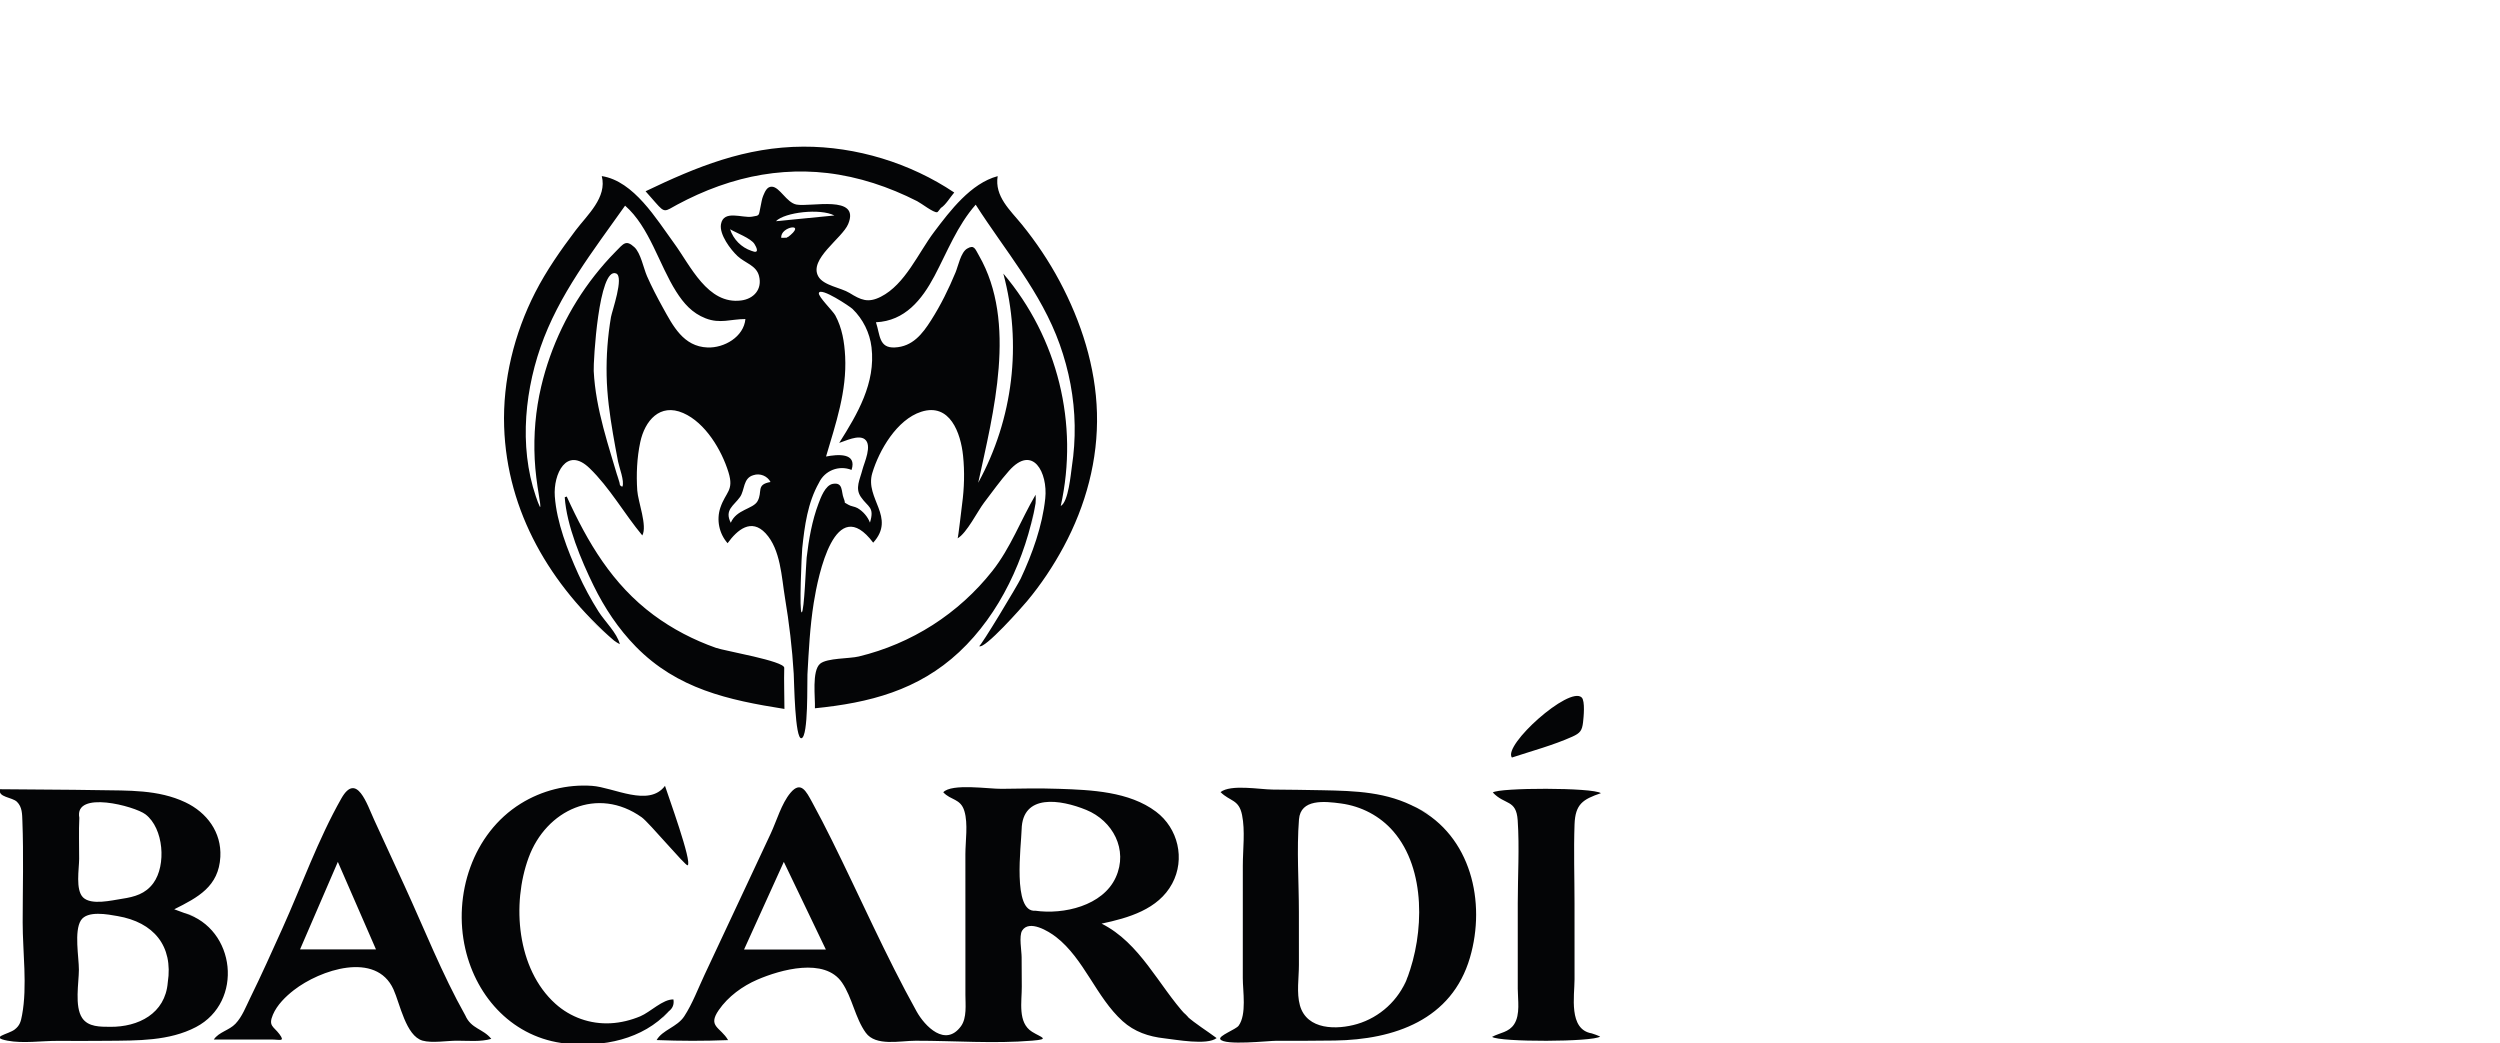 <?xml version="1.0" encoding="utf-8"?>
<!-- Generator: Adobe Illustrator 19.2.1, SVG Export Plug-In . SVG Version: 6.00 Build 0)  -->
<svg version="1.1" id="Слой_1" xmlns="http://www.w3.org/2000/svg" xmlns:xlink="http://www.w3.org/1999/xlink" x="0px" y="0px"
	 width="115px" height="48px" viewBox="0 0 115 48" enable-background="new 0 0 115 48" xml:space="preserve">
<path fill="#040506" d="M8.502,42.007c-0.153-0.059-0.308-0.113-0.487-0.18c1.093-0.548,2.048-1.046,2.121-2.413
	c0.06-1.13-0.621-2.041-1.611-2.509c-1.249-0.591-2.628-0.534-3.977-0.558C3.032,36.32,1.516,36.322,0,36.304
	c-0.108,0.377,0.559,0.36,0.782,0.581c0.241,0.239,0.236,0.561,0.248,0.883c0.059,1.55,0.014,3.111,0.013,4.661
	c-0.001,1.354,0.221,2.933-0.028,4.263c-0.055,0.293-0.097,0.48-0.343,0.668c-0.288,0.219-1.183,0.348-0.327,0.511
	c0.715,0.136,1.583,0.006,2.308,0.009c0.769,0.003,1.539,0.005,2.308-0.003c1.351-0.013,2.825,0.014,4.057-0.634
	C11.213,46.089,10.853,42.729,8.502,42.007C8.349,41.948,9.653,42.361,8.502,42.007z M3.649,37.619
	c-0.246-1.277,2.547-0.539,3.045-0.158c0.838,0.642,0.963,2.34,0.359,3.164c-0.361,0.492-0.86,0.631-1.434,0.718
	c-0.489,0.074-1.42,0.309-1.799-0.063c-0.354-0.348-0.181-1.31-0.179-1.773C3.644,38.879,3.618,38.247,3.649,37.619
	C3.631,37.525,3.623,38.142,3.649,37.619z M7.717,45.195c-0.116,1.436-1.357,2.051-2.648,2.039c-0.452-0.004-1.007,0.014-1.29-0.408
	c-0.358-0.536-0.151-1.623-0.15-2.217c0.001-0.575-0.226-1.772,0.092-2.272c0.296-0.464,1.243-0.275,1.69-0.197
	C7.062,42.424,7.978,43.505,7.717,45.195C7.624,46.352,7.756,44.942,7.717,45.195z M30.755,46.525
	c-1.191,1.295-3.022,1.653-4.715,1.479c-2.4-0.247-4.113-2.087-4.635-4.357c-0.571-2.481,0.335-5.304,2.548-6.68
	c0.976-0.606,2.132-0.897,3.279-0.818c0.995,0.068,2.614,0.997,3.358,0c0.129,0.411,1.271,3.539,1.041,3.655
	c-0.091,0.046-1.774-1.968-2.111-2.208c-2.033-1.446-4.399-0.341-5.204,1.856c-0.781,2.129-0.545,5.12,1.232,6.72
	c0.694,0.625,1.604,0.946,2.537,0.898c0.47-0.024,0.934-0.139,1.368-0.32c0.462-0.193,1.034-0.79,1.525-0.776
	C31.016,46.205,30.942,46.388,30.755,46.525C30.071,47.269,30.833,46.459,30.755,46.525z M30.155,9.32
	c-0.153-0.174-0.306-0.348-0.459-0.522c2.359-1.131,4.59-2.042,7.257-2.052c2.434-0.01,4.922,0.755,6.942,2.11
	c-0.18,0.207-0.39,0.57-0.616,0.71c-0.021,0.013-0.127,0.186-0.17,0.196c-0.16,0.035-0.727-0.41-0.92-0.508
	c-1.294-0.658-2.688-1.125-4.133-1.295c-1.334-0.156-2.683-0.051-3.982,0.288c-0.684,0.179-1.351,0.419-1.996,0.709
	c-0.313,0.141-0.62,0.293-0.923,0.455C30.577,9.724,30.596,9.823,30.155,9.32z M28.249,29.469c0.083,0.062,0.172,0.117,0.264,0.164
	c-0.127-0.516-0.702-1.06-0.983-1.506c-0.349-0.553-0.661-1.13-0.931-1.726c-0.491-1.088-0.992-2.37-1.078-3.571
	c-0.074-1.023,0.537-2.315,1.594-1.298c0.931,0.896,1.605,2.105,2.431,3.098c0.24-0.433-0.198-1.557-0.232-2.068
	c-0.049-0.737-0.016-1.501,0.138-2.224c0.21-0.984,0.901-1.806,1.974-1.339c1.024,0.446,1.77,1.707,2.084,2.726
	c0.262,0.851-0.127,0.893-0.374,1.629c-0.187,0.558-0.058,1.192,0.333,1.633c0.447-0.618,1.09-1.162,1.749-0.455
	c0.693,0.745,0.733,2.02,0.89,2.964c0.193,1.159,0.333,2.321,0.403,3.494c0.02,0.332,0.054,3.047,0.359,2.968
	c0.321-0.084,0.253-2.579,0.272-2.934c0.061-1.104,0.115-2.198,0.289-3.291c0.207-1.304,0.992-5.086,2.736-2.77
	c1.063-1.175-0.394-2.025-0.043-3.198c0.315-1.056,1.134-2.464,2.25-2.823c1.324-0.427,1.82,0.979,1.927,2.023
	c0.076,0.736,0.055,1.489-0.044,2.221c-0.026,0.19-0.18,1.561-0.207,1.577c0.419-0.236,0.926-1.26,1.214-1.637
	c0.378-0.493,0.739-1.007,1.152-1.471c1.1-1.238,1.787,0.093,1.666,1.268c-0.13,1.262-0.595,2.553-1.13,3.695
	c-0.133,0.284-1.851,3.149-1.912,3.102c0.236,0.184,2.015-1.84,2.198-2.059c0.648-0.774,1.212-1.623,1.69-2.511
	c1.019-1.894,1.592-4.002,1.532-6.159c-0.059-2.126-0.725-4.195-1.721-6.062c-0.493-0.923-1.076-1.792-1.735-2.604
	c-0.533-0.657-1.262-1.288-1.111-2.222c-1.232,0.329-2.187,1.59-2.925,2.569c-0.725,0.96-1.331,2.413-2.451,2.979
	c-0.593,0.3-0.916,0.147-1.44-0.176c-0.393-0.243-1.196-0.336-1.435-0.76c-0.448-0.794,1.099-1.751,1.374-2.408
	c0.572-1.369-1.748-0.769-2.384-0.898c-0.454-0.092-0.762-0.807-1.126-0.821c-0.23-0.009-0.322,0.241-0.397,0.413
	c-0.064,0.146-0.085,0.329-0.12,0.484c-0.101,0.447-0.014,0.421-0.401,0.483c-0.443,0.072-1.302-0.331-1.423,0.344
	c-0.085,0.473,0.443,1.172,0.766,1.472c0.347,0.323,0.856,0.419,0.983,0.908c0.16,0.618-0.243,1.056-0.822,1.13
	c-1.544,0.198-2.33-1.604-3.088-2.637c-0.807-1.1-1.843-2.854-3.323-3.085c0.254,0.983-0.667,1.788-1.202,2.496
	c-0.685,0.906-1.343,1.846-1.861,2.859c-0.965,1.888-1.498,4.047-1.428,6.172C23.319,23.553,25.326,26.928,28.249,29.469
	C28.332,29.531,25.042,26.681,28.249,29.469z M36.209,10.934c-0.09,0.002-0.18,0.005-0.269,0.007
	C35.869,10.41,37.199,10.201,36.209,10.934C36.121,10.958,36.352,10.828,36.209,10.934z M42.985,12.697
	c0.596-1.127,1.045-2.313,1.897-3.282c1.356,2.122,3.008,4.022,3.865,6.426c0.427,1.198,0.668,2.452,0.688,3.726
	c0.01,0.634-0.033,1.269-0.129,1.895c-0.05,0.329-0.154,1.62-0.512,1.814c0.84-3.78-0.137-7.736-2.641-10.691
	c0.867,3.236,0.453,6.682-1.155,9.621c0.693-3.209,1.803-7.374,0.033-10.452c-0.181-0.315-0.218-0.509-0.544-0.317
	c-0.29,0.17-0.41,0.798-0.529,1.087c-0.318,0.768-0.681,1.507-1.128,2.209c-0.403,0.634-0.854,1.212-1.67,1.25
	c-0.738,0.034-0.671-0.576-0.867-1.159C41.624,14.764,42.407,13.789,42.985,12.697C43.386,11.938,42.404,13.795,42.985,12.697z
	 M37.673,22.206c0.264-0.563,0.922-0.821,1.498-0.589C39.435,20.81,38.52,20.9,37.998,21c0.447-1.518,0.961-3,0.879-4.605
	c-0.034-0.658-0.137-1.3-0.453-1.887c-0.108-0.202-0.798-0.868-0.756-1.029c0.076-0.29,1.44,0.627,1.547,0.731
	c0.483,0.468,0.796,1.098,0.875,1.766c0.196,1.646-0.648,3.07-1.486,4.398c0.283-0.088,0.883-0.39,1.173-0.17
	c0.362,0.275-0.024,1.079-0.103,1.392c-0.121,0.476-0.351,0.857-0.075,1.262c0.334,0.489,0.64,0.45,0.419,1.182
	c-0.107-0.276-0.318-0.521-0.575-0.669c-0.126-0.072-0.304-0.079-0.419-0.153c-0.279-0.18-0.085,0.026-0.217-0.304
	c-0.118-0.294-0.011-0.742-0.498-0.656c-0.351,0.062-0.558,0.642-0.659,0.909c-0.296,0.783-0.448,1.652-0.544,2.48
	c-0.028,0.237-0.11,2.504-0.228,2.522c-0.123,0.019,0.001-2.726,0.024-2.945C37.011,24.188,37.152,23.126,37.673,22.206
	C37.937,21.644,37.452,22.596,37.673,22.206z M38.382,9.912l-2.691,0.264C36.104,9.761,37.728,9.575,38.382,9.912z M34.567,11.539
	c-0.467-0.157-0.831-0.526-0.984-0.994c0.267,0.16,0.961,0.416,1.123,0.68C34.793,11.365,34.967,11.703,34.567,11.539
	C34.101,11.382,34.672,11.582,34.567,11.539z M28.5,22.231c-0.494-1.699-1.098-3.383-1.189-5.165
	c-0.021-0.42,0.229-4.81,1.031-4.487c0.375,0.151-0.192,1.741-0.237,2.004c-0.151,0.888-0.218,1.789-0.2,2.69
	c0.018,0.902,0.14,1.788,0.291,2.676c0.073,0.429,0.153,0.856,0.235,1.283c0.05,0.262,0.302,0.9,0.201,1.152
	C28.553,22.376,28.509,22.325,28.5,22.231C28.222,21.276,28.565,22.398,28.5,22.231z M34.659,21.857
	c0.3-0.101,0.638,0.035,0.786,0.315c-0.688,0.118-0.35,0.45-0.601,0.887c-0.206,0.359-0.972,0.374-1.228,0.989
	c-0.303-0.595,0.14-0.782,0.424-1.185C34.265,22.546,34.174,21.99,34.659,21.857C34.963,21.755,34.374,21.935,34.659,21.857z
	 M24.811,23.267c-0.937-2.285-0.743-4.987,0.048-7.283c0.839-2.433,2.427-4.447,3.895-6.524c1.119,0.975,1.564,2.715,2.35,3.952
	c0.345,0.544,0.734,0.989,1.351,1.23c0.674,0.263,1.169,0.033,1.834,0.034c-0.076,0.822-0.981,1.338-1.742,1.308
	c-1.111-0.043-1.588-0.989-2.062-1.846c-0.259-0.469-0.509-0.946-0.724-1.437c-0.157-0.358-0.289-1.065-0.581-1.332
	c-0.389-0.354-0.491-0.17-0.869,0.213c-0.337,0.341-0.654,0.704-0.951,1.081c-1.181,1.501-2.028,3.26-2.466,5.119
	c-0.258,1.095-0.353,2.213-0.298,3.337c0.028,0.567,0.103,1.125,0.196,1.685C24.8,22.85,24.917,23.509,24.811,23.267
	C24.496,22.499,24.92,23.516,24.811,23.267z M54.578,46.729c-1.294-1.405-2.129-3.35-3.905-4.242
	c1.226-0.26,2.607-0.651,3.247-1.841c0.608-1.13,0.275-2.544-0.743-3.309c-1.236-0.93-2.985-1.001-4.465-1.051
	c-0.879-0.03-1.758-0.015-2.636,0c-0.572,0.01-2.293-0.261-2.686,0.158c0.345,0.376,0.797,0.282,0.972,0.866
	c0.176,0.587,0.046,1.379,0.046,1.984c0,1.457,0.001,2.914,0.001,4.371c0,0.699,0,1.399,0,2.098c0,0.444,0.075,1.06-0.204,1.443
	c-0.715,0.98-1.663,0.002-2.043-0.683c-1.416-2.547-2.594-5.248-3.889-7.859c-0.295-0.594-0.597-1.184-0.916-1.766
	c-0.272-0.496-0.516-0.996-0.994-0.429c-0.414,0.492-0.638,1.293-0.909,1.873c-0.328,0.701-0.656,1.402-0.984,2.102
	c-0.687,1.466-1.371,2.933-2.061,4.397c-0.294,0.625-0.554,1.326-0.931,1.905c-0.326,0.502-1.006,0.627-1.273,1.097
	c1.13,0.045,2.16,0.046,3.288,0.002c-0.348-0.602-0.96-0.616-0.429-1.383c0.43-0.622,1.09-1.102,1.775-1.398
	c1.063-0.459,3.096-1.033,3.894,0.134c0.474,0.692,0.602,1.631,1.094,2.309c0.46,0.635,1.577,0.367,2.293,0.367
	c1.769-0.002,3.606,0.144,5.368-0.004c0.842-0.07,0.41-0.143-0.013-0.408c-0.674-0.421-0.467-1.393-0.473-2.078
	c-0.005-0.452-0.006-0.904-0.007-1.357c0-0.284-0.13-0.973,0.024-1.219c0.323-0.515,1.211,0.023,1.559,0.293
	c1.291,1,1.848,2.774,3.061,3.87c0.546,0.493,1.2,0.712,1.919,0.792c0.541,0.06,1.969,0.331,2.407-0.011
	C55.503,47.407,55.011,47.112,54.578,46.729C54.152,46.268,54.902,47.016,54.578,46.729z M34.226,43.679l1.83-4.033
	c0.645,1.344,1.29,2.689,1.934,4.033C36.735,43.679,35.48,43.679,34.226,43.679z M47.624,41.893
	c-1.064,0.093-0.646-3.02-0.629-3.738c0.038-1.659,1.79-1.383,2.971-0.9c1.222,0.5,1.939,1.827,1.36,3.103
	C50.731,41.669,48.923,42.079,47.624,41.893C47.569,41.898,48.56,42.027,47.624,41.893z M65.179,37.168
	c-1.377-0.745-2.819-0.786-4.347-0.817c-0.765-0.016-1.529-0.024-2.294-0.031c-0.598-0.005-1.924-0.252-2.393,0.117
	c0.442,0.438,0.841,0.327,0.989,1.048c0.15,0.737,0.036,1.587,0.036,2.337c0.001,1.723,0.001,3.447-0.001,5.17
	c-0.001,0.596,0.186,1.668-0.191,2.19c-0.122,0.17-0.94,0.467-0.845,0.621c0.189,0.305,2.229,0.072,2.588,0.073
	c0.893,0.002,1.787,0.003,2.68-0.011c2.737-0.043,5.382-0.951,6.218-3.817C68.366,41.491,67.664,38.461,65.179,37.168
	C64.328,36.709,66.993,38.111,65.179,37.168z M64.734,44.988c-0.395,1.016-1.26,1.81-2.306,2.117
	c-0.927,0.272-2.31,0.285-2.631-0.854c-0.162-0.576-0.047-1.273-0.047-1.865c0-0.808-0.001-1.616-0.001-2.424
	c0-1.408-0.106-2.864,0.004-4.268c0.074-0.952,1.168-0.838,1.931-0.735c0.933,0.126,1.794,0.572,2.411,1.286
	C65.607,39.994,65.505,42.955,64.734,44.988C64.171,46.437,65.111,43.995,64.734,44.988z M21.404,46.709
	c-1.072-1.907-1.888-3.988-2.802-5.975c-0.462-1.004-0.924-2.008-1.386-3.011c-0.332-0.721-0.809-2.236-1.513-0.996
	c-1.07,1.884-1.826,4.016-2.717,5.99c-0.484,1.071-0.963,2.144-1.482,3.199c-0.196,0.399-0.363,0.851-0.672,1.176
	c-0.287,0.304-0.771,0.383-0.996,0.725c0.881,0,1.762,0,2.643,0c0.393,0,0.646,0.12,0.376-0.245
	c-0.267-0.36-0.525-0.368-0.301-0.897c0.191-0.45,0.586-0.836,0.963-1.129c1.206-0.937,3.782-1.804,4.583-0.035
	c0.302,0.668,0.57,2.136,1.335,2.357c0.431,0.124,1.14,0.003,1.589,0.004c0.515,0,1.074,0.06,1.575-0.084
	C22.228,47.319,21.675,47.334,21.404,46.709C21.209,46.363,21.586,47.128,21.404,46.709z M13.802,43.672l1.739-4.026
	c0.585,1.342,1.169,2.684,1.754,4.026C16.13,43.672,14.966,43.672,13.802,43.672z M73.219,47.535
	c0.132,0.04,0.262,0.089,0.388,0.145c-0.301,0.254-4.627,0.265-4.972,0.016c0.367-0.198,0.772-0.204,1.018-0.585
	c0.287-0.444,0.164-1.122,0.164-1.626c0-1.312,0-2.623,0-3.935c0-1.262,0.081-2.554-0.003-3.813
	c-0.065-0.976-0.589-0.693-1.144-1.282c0.271-0.227,4.601-0.237,4.971,0.031c-0.829,0.283-1.179,0.502-1.212,1.435
	c-0.043,1.213-0.001,2.436-0.001,3.65c0,1.159,0,2.318,0.001,3.476C72.429,45.805,72.14,47.354,73.219,47.535
	C73.351,47.575,72.797,47.464,73.219,47.535z M47.636,23.151c-0.453,2.505-1.635,5.089-3.516,6.844
	c-1.887,1.762-4.137,2.337-6.634,2.586c0.023-0.473-0.154-1.732,0.245-2.054c0.325-0.262,1.34-0.224,1.774-0.329
	c1.202-0.29,2.355-0.781,3.397-1.447c1.044-0.668,1.975-1.51,2.743-2.482c0.854-1.081,1.305-2.339,1.993-3.511
	C47.648,22.889,47.648,23.02,47.636,23.151C47.228,25.407,47.648,23.02,47.636,23.151z M36.075,30.72
	c-0.018,0.627,0.009,1.263,0.009,1.891c-2.588-0.408-4.93-0.923-6.833-2.863c-0.805-0.821-1.445-1.787-1.949-2.817
	c-0.569-1.162-1.237-2.756-1.324-4.057c0.031-0.011,0.061-0.023,0.092-0.034c0.961,2.112,2.095,4.039,3.992,5.447
	c0.875,0.649,1.848,1.153,2.875,1.515C33.345,29.945,36.085,30.408,36.075,30.72z M69.547,34.847
	c-0.423-0.564,2.64-3.309,3.21-2.764c0.167,0.159,0.088,0.929,0.064,1.139c-0.044,0.383-0.133,0.502-0.493,0.664
	C71.458,34.278,70.456,34.547,69.547,34.847z"/>
</svg>
